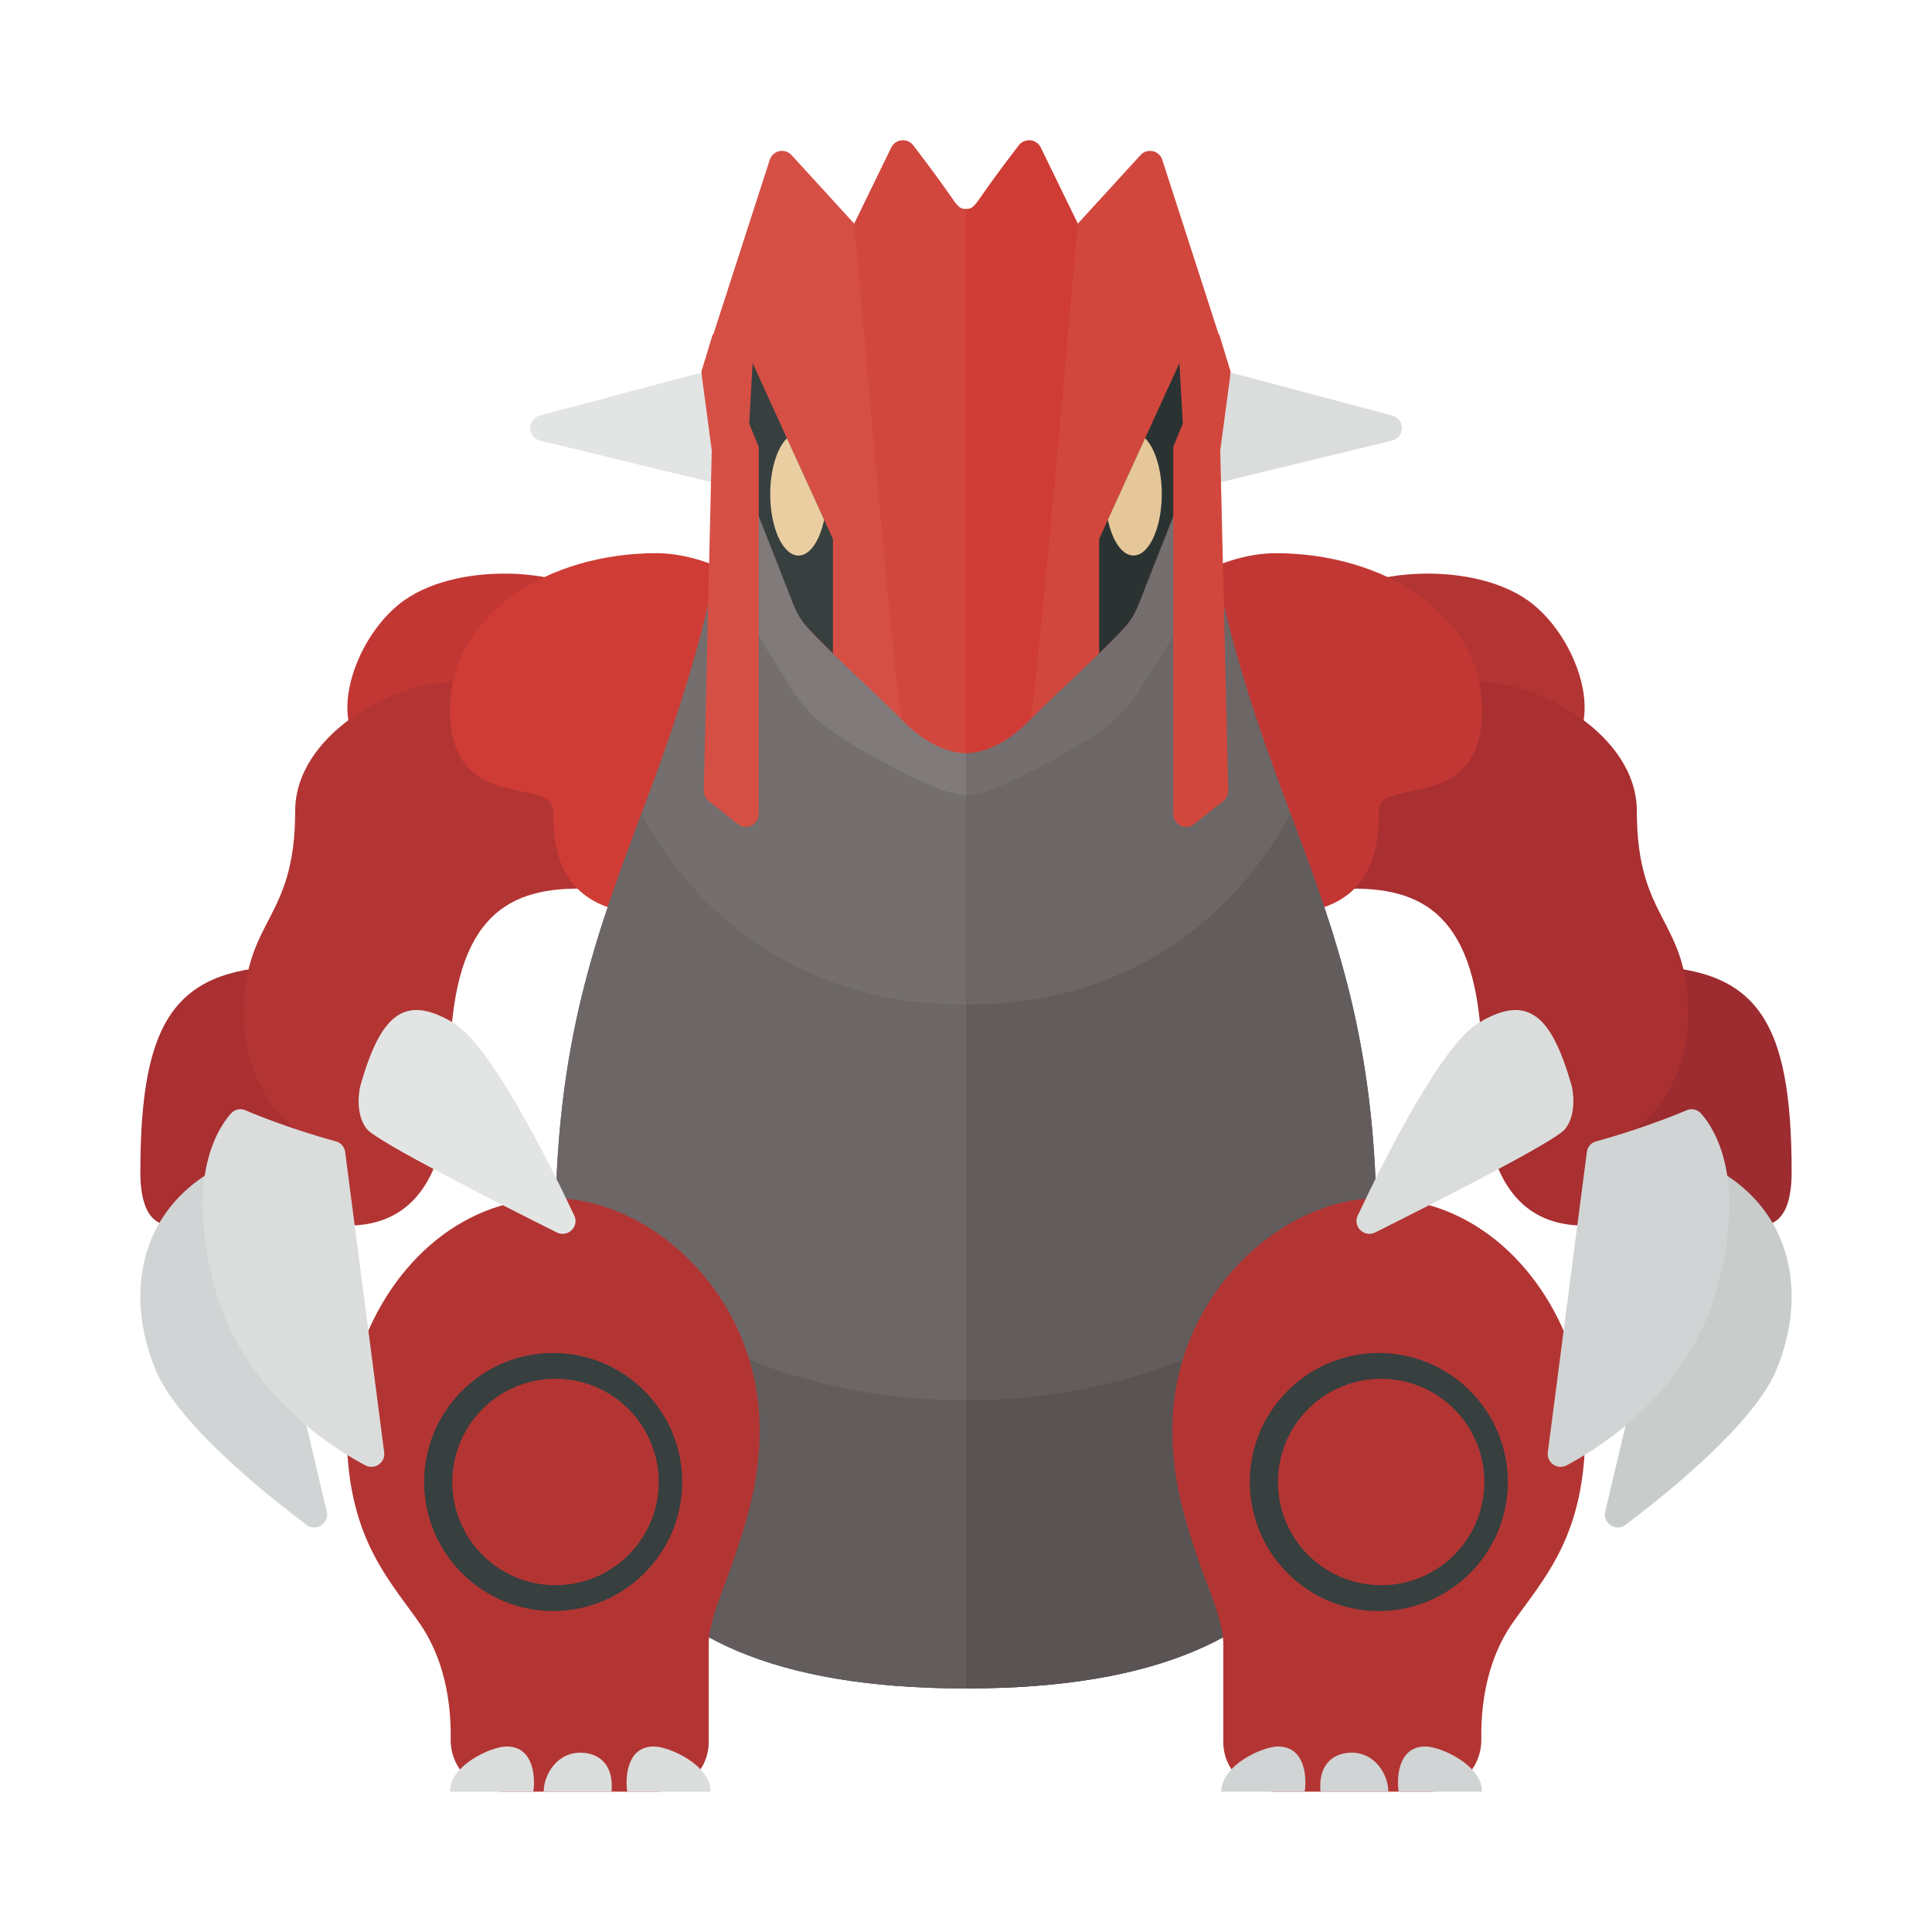 <svg xmlns="http://www.w3.org/2000/svg" width="100%" height="100%" viewBox="-2.72 -2.72 37.44 37.44"><path fill="#C23734" d="M9 9c-.587-.711-2.913-.895-4 0s-1.531 3 0 3h3c.487 0 2.215-1.53 1-3z"/><path fill="#A92F31" d="M3 16c-2.312 0-3 1-3 4 0 1.281.739 1.168 1.25.656s1.068-1.321 2.602-1.129L3 16z"/><path fill="#B33533" d="M6 10.5c-1.094 0-3 1.017-3 2.5 0 2.156-1 2.062-1 3.969 0 .897.51 2.302 1.852 2.558 0 0-.446 1.504.148 1.504.75 0 2-.279 2-3.031 0-2.906 1.062-3.5 2.5-3.5 1.639 0-.108-3.54-.108-3.54S8 10.5 6 10.5z"/><path fill="#CF3C35" d="M10 8c-2.083 0-4 1.167-4 3.042C6 13.088 8 12.297 8 13s.083 2 2 2c2 0 3-1.787 3-3.958C13 8.792 11.061 8 10 8z"/><path fill="#B33533" d="M23 9c.587-.711 2.913-.895 4 0s1.531 3 0 3h-3c-.487 0-2.215-1.53-1-3z"/><path fill="#9C2C30" d="M29 16c2.312 0 3 1 3 4 0 1.281-.739 1.168-1.25.656s-1.068-1.321-2.602-1.129L29 16z"/><path fill="#A92F31" d="M26 10.5c1.094 0 3 1.017 3 2.5 0 2.156 1 2.062 1 3.969 0 .897-.51 2.302-1.852 2.558 0 0 .446 1.504-.148 1.504-.75 0-2-.279-2-3.031 0-2.906-1.063-3.5-2.5-3.5-1.639 0 .108-3.54.108-3.54S24 10.5 26 10.5z"/><path fill="#C23734" d="M22 8c2.083 0 4 1.167 4 3.042 0 2.046-2 1.255-2 1.958s-.083 2-2 2c-2 0-3-1.787-3-3.958C19 8.792 20.939 8 22 8z"/><path fill="#746E6E" d="M16 2.417c-4.093 0-3.915 1.832-4.917 6.25-1.108 4.888-3.042 6.75-3.042 12.5C8.042 25.833 8.458 30 16 30V2.417z"/><path fill="#E3E5E5" d="M11.152 4.425l-3.413.908c-.251.067-.247.424.005.485l3.565.866-.157-2.259z"/><path fill="#6D6666" d="M16 2.417c4.093 0 3.915 1.832 4.917 6.25 1.108 4.888 3.042 6.75 3.042 12.5C23.958 25.833 23.542 30 16 30V2.417zm0 14.333c-4.093 0-5.833-2.833-6.289-3.702-.867 2.325-1.669 4.416-1.669 8.119C8.042 25.833 8.458 30 16 30V16.75z"/><path fill="#635C5C" d="M16 24.417c-4.093 0-6.729-2.021-7.958-3.25C8.042 25.833 8.458 30 16 30v-5.583zm0-7.667c4.093 0 5.833-2.833 6.289-3.702.867 2.325 1.669 4.416 1.669 8.119C23.958 25.833 23.542 30 16 30V16.75z"/><path fill="#5A5353" d="M16 24.417c4.093 0 6.729-2.021 7.958-3.25C23.958 25.833 23.542 30 16 30v-5.583z"/><path fill="#746E6E" d="M16 8.975l-4.277-2.153.056 2.451.818 1.327c.229.372.538.688.906.923.242.154.51.32.692.418.408.22 1.334.747 1.804.747s1.396-.527 1.804-.747c.181-.098.45-.264.692-.418.368-.235.677-.551.906-.923l.818-1.327.056-2.451L16 8.975z"/><path fill="#B33533" d="M12 25c0-2.636-2.125-4.5-4-4.5-2.438 0-4 2.394-4 4.512 0 2.024.78 2.826 1.399 3.707.443.63.615 1.413.615 2.184V31a1 1 0 001 1h3c.552 0 1-.412 1-.965v-1.893c0-.466.34-1.2.486-1.642.217-.654.5-1.458.5-2.5z"/><path fill="#DADDDC" d="M7.615 32H6c0-.517.804-.875 1.098-.875.545 0 .556.641.517.875zm1.821 0h1.615c0-.517-.804-.875-1.098-.875-.545 0-.556.641-.517.875zm-.305 0c.043-.474-.194-.733-.56-.754-.495-.029-.755.431-.755.754h1.315z"/><path fill="#373F3F" d="M8 24a2 2 0 11.001 3.999A2 2 0 018 24m0-.5c-1.379 0-2.5 1.122-2.5 2.5s1.121 2.5 2.5 2.5 2.5-1.122 2.5-2.5-1.121-2.5-2.5-2.5z"/><path fill="#B33533" d="M20 25c0-2.636 2.125-4.5 4-4.5 2.438 0 4 2.394 4 4.512 0 2.024-.78 2.826-1.399 3.707-.443.63-.615 1.413-.615 2.184V31a1 1 0 01-1 1h-3c-.552 0-1-.412-1-.965v-1.893c0-.466-.34-1.2-.486-1.642-.217-.654-.5-1.458-.5-2.5z"/><path fill="#373F3F" d="M24 24a2 2 0 11.001 3.999A2 2 0 0124 24m0-.5c-1.379 0-2.5 1.122-2.5 2.5s1.121 2.5 2.5 2.5 2.5-1.122 2.5-2.5-1.121-2.5-2.5-2.5z"/><path fill="#D1D4D4" d="M24.902 31.125c.294 0 1.098.358 1.098.875h-1.615c-.039-.234-.028-.875.517-.875zm-2.856 0c-.295 0-1.098.358-1.098.875h1.615c.04-.234.028-.875-.517-.875zm2.138.875c0-.323-.259-.783-.754-.754-.366.022-.603.28-.56.754h1.314z"/><path fill="#807A7A" d="M11.779 9.273l.818 1.327c.229.372.538.688.906.923.242.154.51.32.692.418.408.22 1.334.747 1.804.747V8.975l-4.277-2.153.057 2.451z"/><path fill="#DADDDC" d="M20.848 4.425l3.413.908c.25.067.247.423-.005.485l-3.565.866.157-2.259z"/><path fill="#C8CCCB" d="M30.679 20.018c1.352.837 1.609 2.382 1.03 3.798-.42 1.027-2.06 2.36-2.929 3.014-.186.14-.446-.031-.392-.259l.682-2.884 1.609-3.669z"/><path fill="#DADDDC" d="M27.738 18.324c-.386-1.352-.837-1.803-1.803-1.223-.716.429-1.821 2.627-2.344 3.736-.101.214.128.432.34.326 1.152-.576 3.485-1.761 3.678-2.002.258-.322.129-.837.129-.837z"/><path fill="#D1D4D4" d="M29.96 18.798c-.736.309-1.446.517-1.751.601a.245.245 0 00-.178.208l-.756 5.816a.25.25 0 00.362.255c.775-.412 2.395-1.487 2.927-3.469.558-2.079-.043-3.04-.323-3.354a.244.244 0 00-.281-.057zm-28.639 1.22c-1.352.837-1.609 2.382-1.03 3.798.42 1.027 2.06 2.36 2.929 3.014.186.14.446-.031.392-.259l-.682-2.883-1.609-3.67z"/><path fill="#E3E5E5" d="M4.262 18.324c.386-1.352.837-1.803 1.803-1.223.716.429 1.821 2.627 2.344 3.736.101.214-.128.432-.34.326-1.152-.576-3.485-1.761-3.678-2.002-.258-.322-.129-.837-.129-.837z"/><path fill="#DADDDC" d="M2.04 18.798c.736.309 1.446.517 1.751.601a.245.245 0 01.178.208l.756 5.816a.25.25 0 01-.362.255c-.775-.412-2.395-1.487-2.927-3.469-.558-2.079.043-3.04.323-3.354a.244.244 0 01.281-.057z"/><path fill="#D64F45" d="M15.65 1.01a28.889 28.889 0 00-.674-.912.25.25 0 00-.423.043l-.718 1.474-1.216-1.33a.25.25 0 00-.422.092L11.1 3.771l-.007-.016-.196.644-.028.087.011.026c0 .01-.004.021-.003.031l.196 1.465-.154 6.591a.252.252 0 00.094.202l.564.448a.25.25 0 00.406-.196V7.28c.252.636.496 1.253.667 1.695.072.187.176.357.312.504.466.504 1.16 1.115 1.783 1.738.455.455.861.644 1.255.659V1.332c-.137 0-.172-.068-.35-.322z"/><path fill="#373F3F" d="M11.865 4.316l-.066 1.173.185.454v1.344c.25.629.49 1.238.659 1.677.07.182.16.341.292.484.142.154.309.321.486.494V7.726l-1.556-3.41z"/><path fill="#EACEA1" d="M13.251 7.353l-.721-1.58c-.19.188-.324.599-.324 1.081 0 .659.246 1.192.549 1.192.221 0 .408-.286.496-.693z"/><path fill="#D1473D" d="M21.12 4.513a.498.498 0 01.011-.026l-.028-.087-.196-.644-.007.015L19.804.377a.25.25 0 00-.422-.092l-1.216 1.33-.718-1.474a.25.25 0 00-.423-.043c-.193.252-.462.609-.674.912-.179.254-.214.322-.351.322v10.544c.394-.015.8-.204 1.255-.659.623-.623 1.317-1.234 1.783-1.738.136-.147.24-.318.312-.504.171-.441.414-1.059.667-1.695v5.773a.25.25 0 00.406.196l.564-.448a.25.25 0 00.094-.202l-.154-6.591.196-1.465c.001-.01-.003-.02-.003-.03zM16 1.332v10.544c-.394-.015-.8-.204-1.255-.659-.198-1.369-.91-9.602-.91-9.602l.718-1.474a.25.25 0 01.423-.043c.193.251.462.609.674.912.178.254.213.322.35.322z"/><path fill="#2B3332" d="M20.017 5.942l.185-.454-.066-1.173-1.556 3.41v2.216c.177-.172.345-.339.486-.494.132-.144.221-.302.292-.484.17-.439.41-1.048.659-1.677V5.942z"/><path fill="#E5C79A" d="M18.749 7.353l.721-1.581c.19.188.324.599.324 1.081 0 .659-.246 1.192-.549 1.192-.221.001-.408-.285-.496-.692z"/><path fill="#CF3C35" d="M17.447.141a.25.25 0 00-.423-.043c-.193.251-.462.609-.674.912-.178.254-.213.322-.35.322v10.544c.394-.015.8-.204 1.255-.659.198-1.369.91-9.602.91-9.602L17.447.141z"/></svg>